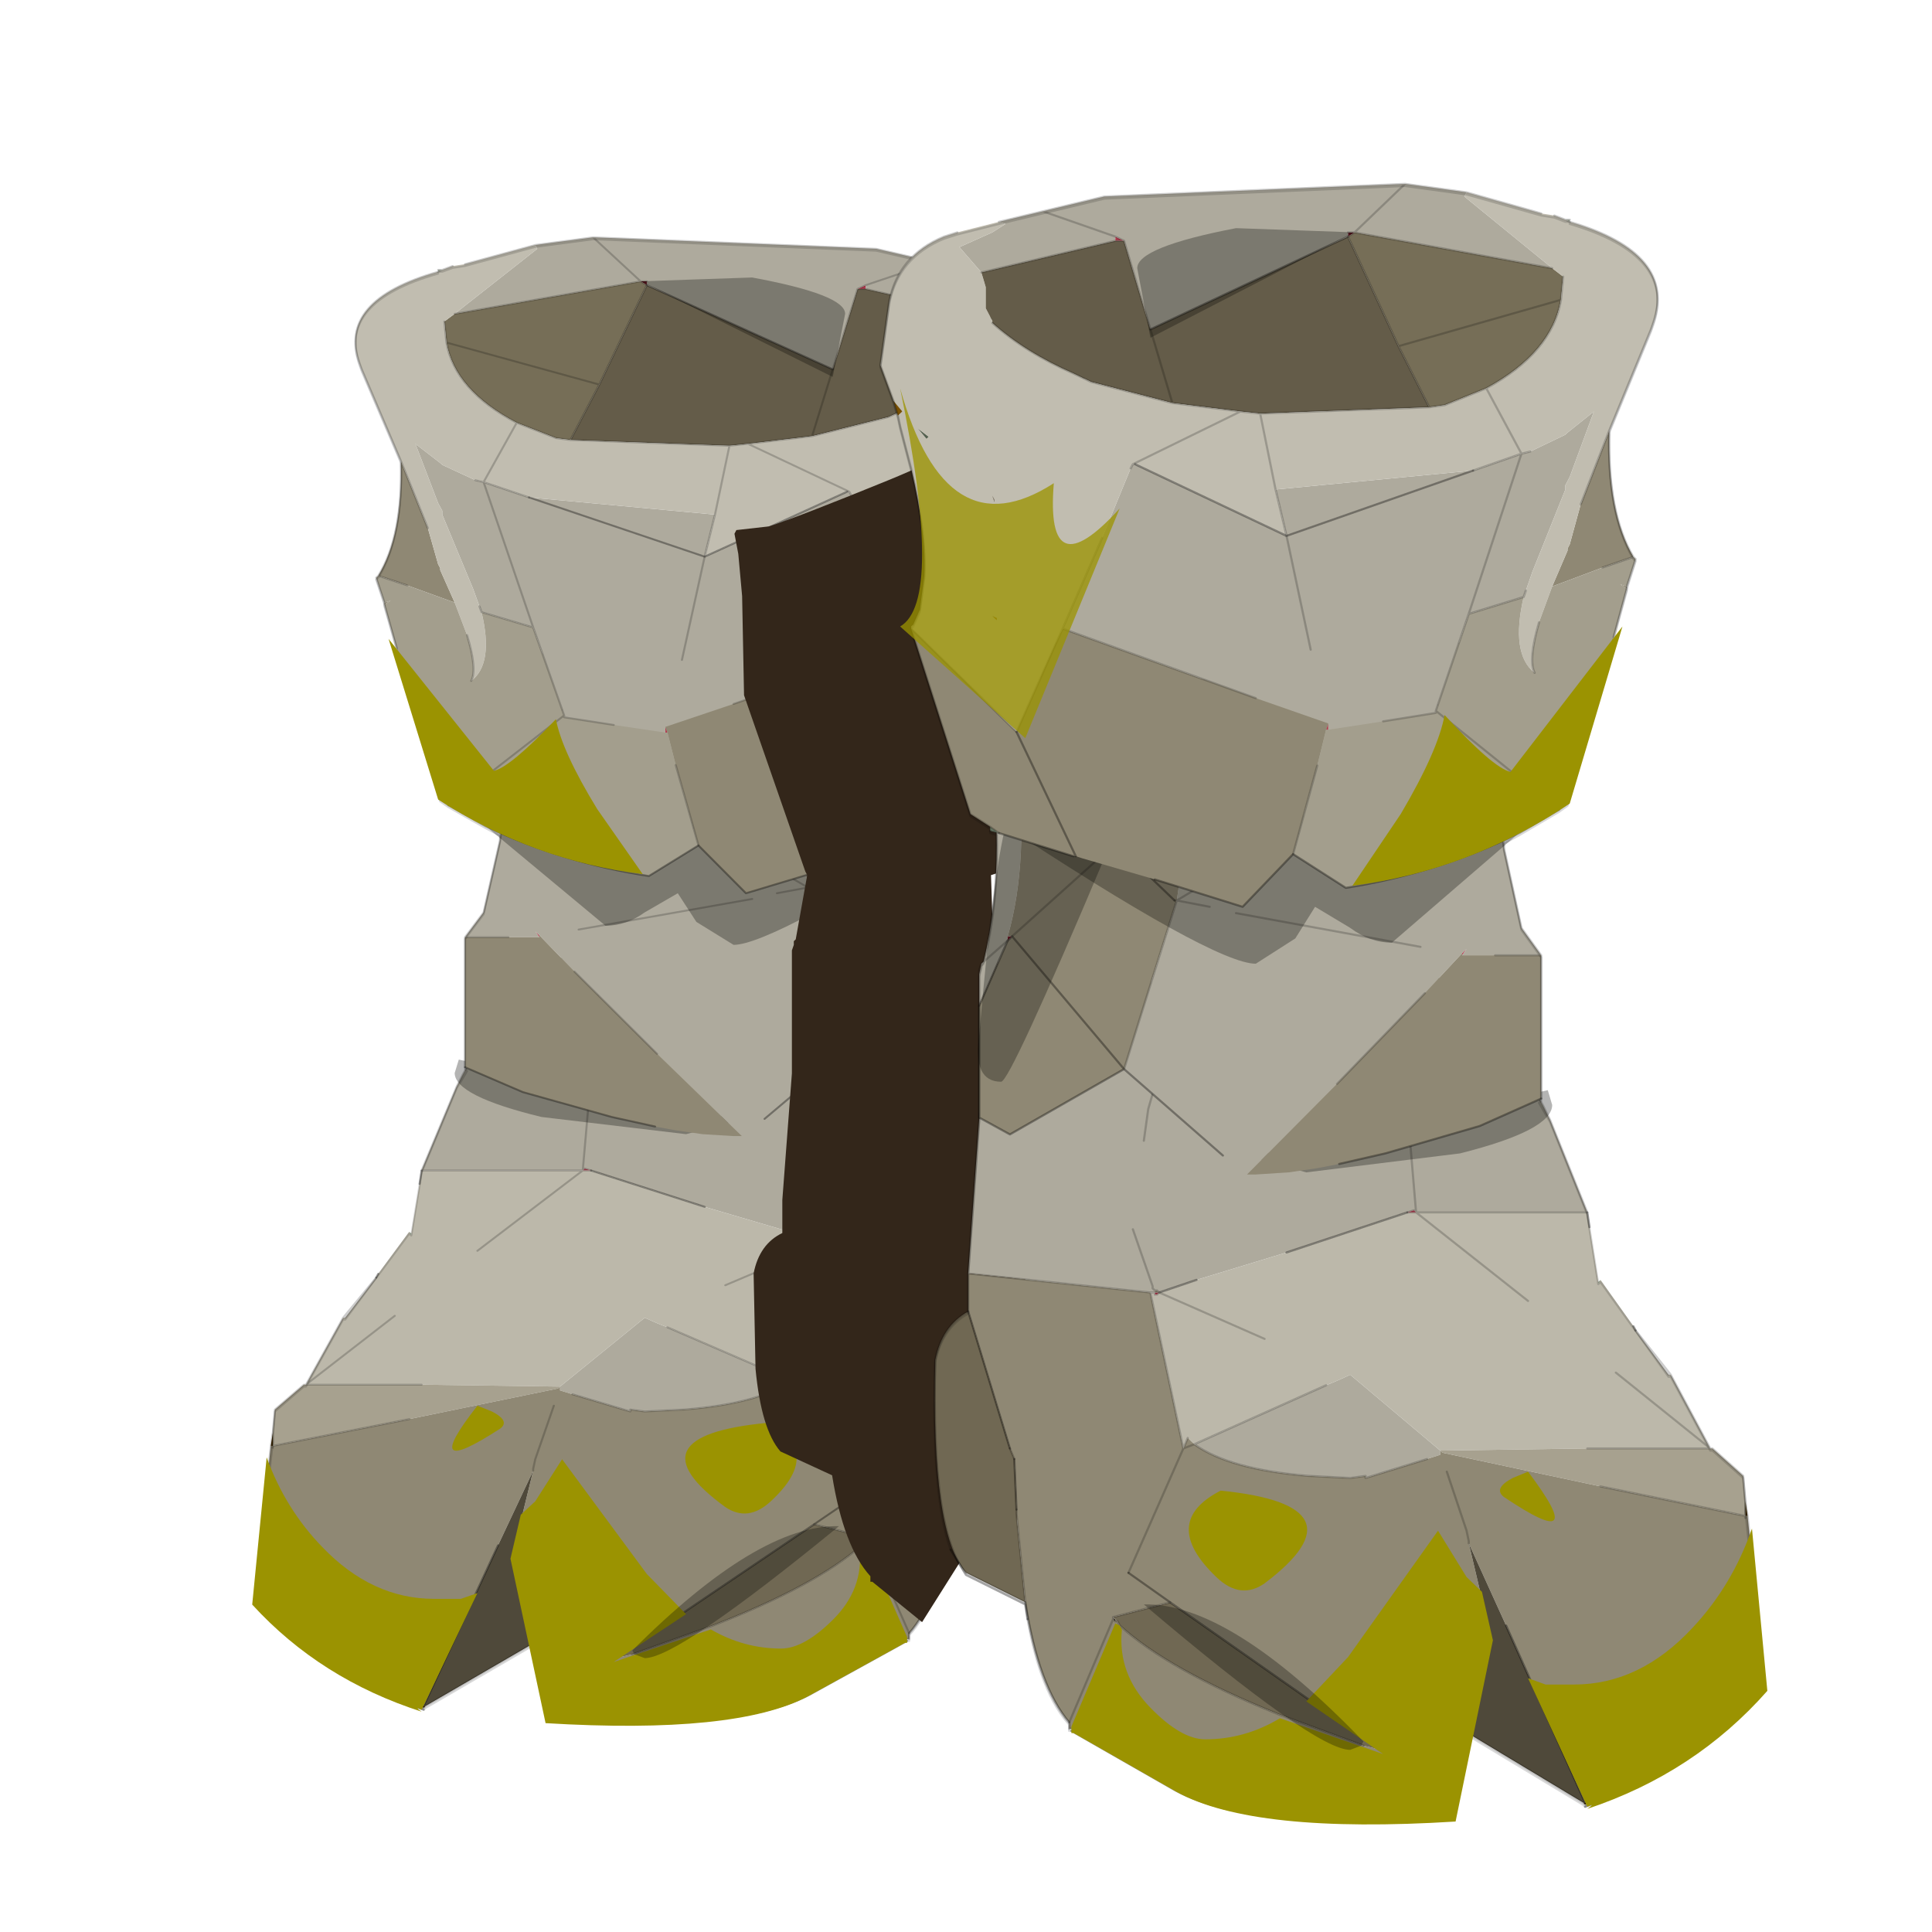 <?xml version="1.0" encoding="UTF-8" standalone="no"?>
<svg xmlns:xlink="http://www.w3.org/1999/xlink" height="440.0px" width="440.0px" xmlns="http://www.w3.org/2000/svg">
  <g transform="matrix(10.0, 0.0, 0.0, 10.0, 0.0, 0.0)">
    <use height="44.0" transform="matrix(1.0, 0.0, 0.0, 1.0, 0.0, 0.0)" width="44.0" xlink:href="#shape0"/>
    <use height="39.0" transform="matrix(0.941, 0.0, 0.0, 0.871, 5.744, 5.318)" width="20.2" xlink:href="#sprite0"/>
    <use height="34.25" transform="matrix(0.872, 0.0, 0.0, 0.836, 16.727, 8.31)" width="9.35" xlink:href="#sprite2"/>
    <use height="39.0" transform="matrix(-1.0, 0.0, 0.0, 0.96, 40.25, 4.092)" width="20.2" xlink:href="#sprite0"/>
  </g>
  <defs>
    <g id="shape0" transform="matrix(1.0, 0.0, 0.0, 1.0, 0.0, 0.0)">
      <path d="M44.0 44.0 L0.0 44.0 0.0 0.0 44.0 0.0 44.0 44.0" fill="#43adca" fill-opacity="0.0" fill-rule="evenodd" stroke="none"/>
    </g>
    <g id="sprite0" transform="matrix(1.0, 0.0, 0.0, 1.0, 10.0, 18.75)">
      <use height="38.95" transform="matrix(1.0, 0.0, 0.0, 1.0, -9.95, -18.75)" width="20.15" xlink:href="#shape1"/>
      <use height="34.05" transform="matrix(1.0, 0.0, 0.0, 1.0, -10.0, -13.8)" width="19.75" xlink:href="#sprite1"/>
      <use height="36.35" transform="matrix(1.0, 0.0, 0.0, 1.0, -0.8, -17.85)" width="5.15" xlink:href="#shape3"/>
    </g>
    <g id="shape1" transform="matrix(1.0, 0.0, 0.0, 1.0, 9.95, 18.75)">
      <path d="M-1.5 -0.45 L-0.6 -0.3 3.25 0.2 4.0 0.3 7.05 0.7 7.25 0.85 Q7.7 1.5 7.95 3.55 L8.2 7.2 4.05 7.65 3.95 7.65 3.95 7.6 3.9 7.6 3.85 7.65 3.0 7.35 0.95 6.7 -1.8 5.75 -1.95 5.7 -2.0 5.75 -1.5 -0.45 -2.0 5.75 -5.9 5.75 -5.05 3.55 Q-3.9 1.0 -2.0 -0.15 L-1.5 -0.45 M3.95 7.6 L3.9 7.6 3.95 7.6 4.0 7.55 3.95 7.6 M4.45 6.15 L4.0 7.5 4.0 7.55 4.0 7.5 4.45 6.15 M-8.7 11.35 L-8.75 11.35 -8.7 11.35 M-2.55 11.4 L-0.5 9.6 Q-0.2 9.75 0.05 9.85 L3.05 11.25 Q2.25 11.85 0.45 12.0 L-0.5 12.05 -0.85 12.0 -0.85 12.05 -2.25 11.6 -2.55 11.5 -2.55 11.4 -2.6 11.45 -2.55 11.4 M4.2 4.05 L4.1 3.3 3.25 0.2 4.1 3.3 4.2 4.05 M4.0 7.55 L4.0 7.5 4.0 7.55 M3.95 7.65 L4.05 7.65 3.95 7.65" fill="#aeaa9d" fill-rule="evenodd" stroke="none"/>
      <path d="M-2.0 5.75 L-1.95 5.7 -1.8 5.75 -1.95 5.75 -2.0 5.75 -1.95 5.75 -2.0 5.75 M3.95 7.65 L3.95 7.7 3.9 7.7 3.85 7.65 3.95 7.65" fill="#b13d50" fill-rule="evenodd" stroke="none"/>
      <path d="M-1.8 5.75 L0.95 6.7 3.0 7.35 3.85 7.65 3.9 7.7 3.95 7.7 3.95 7.65 4.05 7.65 3.3 11.35 3.2 11.1 3.05 11.25 0.05 9.85 Q-0.2 9.75 -0.5 9.6 L-2.55 11.4 -5.9 11.35 -8.75 11.35 -8.7 11.35 -7.8 9.6 -7.75 9.6 -7.0 8.55 -6.95 8.45 -6.2 7.35 -6.15 7.45 -6.15 7.4 -5.95 6.1 -5.9 5.75 -2.0 5.75 -1.95 5.75 -1.8 5.75 M-4.55 7.85 L-2.0 5.75 -4.55 7.85 M-6.55 9.55 L-8.7 11.35 -6.55 9.55 M1.45 8.75 L3.85 7.65 1.45 8.75" fill="#bcb8aa" fill-rule="evenodd" stroke="none"/>
      <path d="M-6.15 7.4 L-6.15 7.45 -6.2 7.35 -6.15 7.4" fill="#879880" fill-rule="evenodd" stroke="none"/>
      <path d="M-8.75 11.35 L-5.9 11.35 -2.55 11.4 -2.6 11.45 -6.2 12.25 -9.5 12.95 -9.5 12.6 -9.45 12.0 -8.75 11.35" fill="#a7a18f" fill-rule="evenodd" stroke="none"/>
      <path d="M3.85 7.65 L3.9 7.6 3.85 7.65 3.9 7.6 3.95 7.6 4.0 7.55 3.95 7.6 3.95 7.65 3.85 7.65 M3.05 11.25 L3.2 11.1 3.3 11.35 4.05 7.65 8.2 7.2 8.2 8.1 7.25 11.35 7.15 11.6 7.1 12.8 7.1 12.9 6.9 15.0 Q6.6 17.0 5.9 17.85 L5.9 18.0 5.85 18.0 3.5 19.4 Q1.75 20.4 -2.85 20.1 L-3.25 18.15 -3.55 16.5 -3.65 15.9 -3.7 15.8 -3.2 13.6 -4.05 15.55 -5.85 19.75 Q-6.05 19.65 -5.85 19.8 -8.3 18.95 -9.95 17.0 L-9.55 12.95 -9.5 13.0 -9.5 12.95 -9.5 13.0 -9.55 12.95 -9.5 12.95 -6.2 12.25 -2.6 11.45 -2.55 11.4 -2.55 11.5 -2.25 11.6 -0.85 12.05 -0.85 12.0 -0.5 12.05 0.45 12.0 Q2.25 11.85 3.05 11.25 L3.3 11.35 3.2 11.1 3.3 11.35 3.05 11.25 M-2.7 11.9 L-3.15 13.3 -3.2 13.55 -3.2 13.6 -3.2 13.55 -3.15 13.3 -2.7 11.9 M-0.85 18.25 L-1.2 18.5 -0.8 18.4 1.15 17.65 Q3.65 16.6 4.75 15.55 L4.8 15.45 4.85 15.45 4.9 15.4 4.9 15.35 3.6 15.0 -0.85 18.25 M4.55 14.3 L3.6 15.0 4.55 14.3 3.3 11.35 4.55 14.3 M4.9 15.4 L5.9 17.85 4.9 15.4" fill="#8f8874" fill-rule="evenodd" stroke="none"/>
      <path d="M-3.65 15.9 L-3.7 15.9 -3.7 15.8 -3.65 15.9" fill="#7e2030" fill-rule="evenodd" stroke="none"/>
      <path d="M-0.8 18.4 L-1.2 18.5 -0.85 18.25 3.6 15.0 4.9 15.35 4.85 15.4 4.8 15.45 4.75 15.55 Q3.65 16.6 1.15 17.65 L-0.8 18.4 M8.2 8.1 Q8.8 8.45 8.95 9.25 9.05 13.35 8.25 14.3 L6.9 15.0 7.1 12.9 7.1 12.8 7.15 11.6 7.25 11.35 8.2 8.1" fill="#706853" fill-rule="evenodd" stroke="none"/>
      <path d="M-9.55 12.95 L-9.5 12.6 -9.5 12.95 -9.55 12.95 M5.85 18.0 L5.9 18.0 5.85 18.0 M-5.9 19.75 L-5.85 19.75 -5.8 19.75 -5.85 19.8 -5.9 19.75" fill="#3d2800" fill-rule="evenodd" stroke="none"/>
      <path d="M-5.85 19.75 L-5.8 19.75 -5.85 19.75 -5.9 19.75 -5.85 19.75" fill="#583a00" fill-rule="evenodd" stroke="none"/>
      <path d="M4.9 15.4 L4.85 15.45 4.85 15.4 4.9 15.4 4.85 15.45 4.9 15.4 M4.0 0.3 L3.25 0.2 -0.6 -0.3 Q1.6 -0.65 4.0 0.3" fill="#1e1400" fill-rule="evenodd" stroke="none"/>
      <path d="M4.85 15.45 L4.8 15.45 4.85 15.4 4.9 15.35 4.9 15.4 4.85 15.4 4.85 15.45" fill="#706a5b" fill-rule="evenodd" stroke="none"/>
      <path d="M-5.85 19.75 L-4.05 15.55 -3.2 13.6 -3.7 15.8 -3.7 15.9 -3.65 15.9 -3.55 16.5 -3.25 18.15 -5.8 19.75 -5.85 19.75" fill="#4f493a" fill-rule="evenodd" stroke="none"/>
      <path d="M-0.6 -0.3 L-1.5 -0.45 -2.0 5.75 -1.95 5.7 -1.8 5.75 M3.85 7.65 L3.9 7.6 3.95 7.6 4.0 7.55 4.0 7.5 4.45 6.15 M-1.5 -0.45 L-2.0 -0.15 Q-3.9 1.0 -5.05 3.55 L-5.9 5.75 -2.0 5.75 -1.95 5.75 -1.8 5.75 M-1.95 5.75 L-2.0 5.75 -4.55 7.85 M-7.0 8.55 L-7.75 9.6 -7.8 9.6 -8.7 11.35 -6.55 9.55 M-8.7 11.35 L-8.75 11.35 -5.9 11.35 M0.05 9.85 L3.05 11.25 3.3 11.35 3.2 11.1 M3.3 11.35 L4.05 7.65 3.95 7.65 M3.95 7.7 L3.9 7.7 3.85 7.65 1.45 8.75 M-8.75 11.35 L-8.7 11.35 M-9.5 12.6 L-9.45 12.0 -8.75 11.35 M-7.0 8.55 L-7.8 9.6 M-2.25 11.6 L-0.85 12.05 -0.85 12.0 -0.5 12.05 0.45 12.0 Q2.25 11.85 3.05 11.25 M-6.2 12.25 L-9.5 12.95 -9.5 13.0 -9.55 12.95 -9.95 17.0 Q-8.3 18.95 -5.85 19.8 L-5.9 19.75 M-3.2 13.6 L-3.2 13.55 -3.15 13.3 -2.7 11.9 M-3.25 18.15 L-3.55 16.5 M4.55 14.3 L3.3 11.35 M-9.5 12.6 L-9.55 12.95 M-9.5 12.95 L-9.5 12.6 M-9.5 12.95 L-9.55 12.95 M-5.8 19.75 L-3.25 18.15 -2.85 20.1 Q1.75 20.4 3.5 19.4 L5.85 18.0 5.9 18.0 5.9 17.85 4.9 15.4 4.9 15.35 3.6 15.0 M4.85 15.45 L4.8 15.45 4.75 15.55 Q3.65 16.6 1.15 17.65 L-0.8 18.4 M-5.85 19.75 L-5.9 19.75 M-5.8 19.75 L-5.85 19.8 M8.2 7.2 L7.95 3.55 Q7.7 1.5 7.25 0.85 L7.05 0.7 4.0 0.3 3.25 0.2 4.1 3.3 4.2 4.05 M3.9 7.6 L3.85 7.65 3.95 7.65 M3.95 7.6 L3.9 7.6 M4.0 7.5 L4.0 7.55 3.95 7.6 M6.9 15.0 L8.25 14.3 Q9.05 13.35 8.95 9.25 8.8 8.45 8.2 8.1 L8.2 7.2 4.05 7.65 M7.25 11.35 L7.15 11.6 M7.1 12.8 L7.1 12.9 6.9 15.0 M4.85 15.45 L4.9 15.4 M3.25 0.2 L-0.6 -0.3 Q1.6 -0.65 4.0 0.3" fill="none" stroke="#000000" stroke-linecap="round" stroke-linejoin="round" stroke-opacity="0.2" stroke-width="0.05"/>
      <path d="M-1.8 5.75 L0.95 6.7 M3.0 7.35 L3.85 7.65 M-5.95 6.1 L-5.9 5.75 M-6.95 8.45 L-7.0 8.55 M-5.85 19.75 L-4.05 15.55 M-0.85 18.25 L3.6 15.0 4.55 14.3 M8.2 8.1 L7.25 11.35 M7.15 11.6 L7.1 12.8 M6.9 15.0 Q6.6 17.0 5.9 17.85" fill="none" stroke="#000000" stroke-linecap="round" stroke-linejoin="round" stroke-opacity="0.353" stroke-width="0.05"/>
      <path d="M1.55 4.5 L0.5 4.8 -3.0 4.35 Q-5.1 3.8 -5.1 3.2 L-5.0 2.85 1.65 4.4 1.55 4.5" fill="#080704" fill-opacity="0.302" fill-rule="evenodd" stroke="none"/>
      <path d="M-4.0 -2.9 L-4.0 -2.95 -4.0 -2.9 M-3.05 -0.35 L-3.15 -0.5 -3.05 -0.4 -3.05 -0.35" fill="#b13d50" fill-rule="evenodd" stroke="none"/>
      <path d="M3.45 -1.65 L3.5 -1.65 3.45 -1.65 M7.3 -0.8 L7.3 -0.7 7.2 -0.8 7.3 -0.8" fill="#7e2030" fill-rule="evenodd" stroke="none"/>
      <path d="M7.3 -6.9 L8.05 -6.95 7.95 -6.4 7.85 -6.05 7.1 -5.25 7.85 -6.05 Q7.25 -2.8 7.85 -0.2 L7.9 -0.15 7.3 -0.7 7.9 -0.15 7.95 0.1 7.95 0.85 7.3 -0.7 7.3 -0.8 Q6.8 -2.6 7.1 -5.25 L7.3 -6.9 M4.65 2.35 L2.4 4.4 1.85 4.85 -0.2 2.7 -2.2 0.55 -3.05 -0.4 -3.15 -0.5 -3.05 -0.35 -3.1 -0.35 -3.8 -0.35 -4.85 -0.35 -4.4 -1.0 -4.0 -2.9 -4.0 -2.95 -3.95 -3.3 -3.9 -5.25 -4.2 -8.1 -1.85 -7.45 -0.25 -7.15 -0.2 -7.15 0.15 -7.1 3.4 -6.85 3.2 -4.95 3.35 -2.35 3.45 -1.65 4.65 2.35 M3.05 -1.9 L3.45 -1.65 2.7 -1.5 3.45 -1.65 3.05 -1.9 M-3.9 -5.85 L-3.9 -5.25 -3.9 -5.85 -2.15 -6.4 -3.9 -5.85 -2.5 -5.05 -3.9 -5.85 M2.1 -1.35 L-2.1 -0.55 2.1 -1.35 M1.65 -2.7 Q0.25 -3.45 -1.1 -4.25 0.25 -3.45 1.65 -2.7 M-4.0 -2.9 L-3.95 -3.3 -4.0 -2.9" fill="#aeaa9d" fill-rule="evenodd" stroke="none"/>
      <path d="M7.3 -6.9 L7.1 -5.25 4.85 -3.0 3.5 -1.65 4.85 -3.0 7.1 -5.25 Q6.8 -2.6 7.3 -0.8 L7.2 -0.8 7.3 -0.7 7.95 0.85 7.95 3.5 7.25 3.9 4.65 2.35 3.45 -1.65 3.35 -2.35 3.2 -4.95 3.4 -6.85 7.3 -6.95 7.3 -6.9 M1.85 4.85 L1.65 4.85 0.9 4.8 0.25 4.7 -0.25 4.6 -1.3 4.35 -3.45 3.7 -4.85 3.05 -4.85 -0.3 -4.85 -0.35 -3.8 -0.35 -3.1 -0.35 -3.05 -0.35 -3.05 -0.4 -2.2 0.55 -0.2 2.7 1.85 4.85 M3.5 -1.65 L3.45 -1.65 3.5 -1.65 M7.2 -0.8 L4.65 2.35 7.2 -0.8 4.85 -3.0 7.2 -0.8" fill="#8f8874" fill-rule="evenodd" stroke="none"/>
      <path d="M7.85 -6.05 L7.95 -6.4 8.05 -6.95 7.3 -6.9 M7.1 -5.25 L7.85 -6.05 Q7.25 -2.8 7.85 -0.2 L7.95 0.0 7.95 0.1 7.95 0.85 M-4.85 3.05 L-4.85 -0.3 -4.85 -0.35 -4.4 -1.0 -4.0 -2.9 -4.0 -2.95 -3.95 -3.3 -3.9 -5.25 -4.2 -8.1 -1.85 -7.45 M0.15 -7.1 L3.4 -6.85 7.3 -6.95 7.3 -6.9 M7.3 -0.7 L7.9 -0.15 7.85 -0.2 M3.45 -1.65 L3.5 -1.65 M3.45 -1.65 L4.65 2.35 M7.2 -0.8 L4.85 -3.0 M2.7 -1.5 L3.45 -1.65 3.05 -1.9 M7.95 0.1 L7.9 -0.15 7.95 0.0 M-3.9 -5.25 L-3.9 -5.85 -2.5 -5.05 M-4.85 -0.35 L-3.8 -0.35 M-2.2 0.55 L-0.2 2.7 M-3.95 -3.3 L-4.0 -2.9 M-1.1 -4.25 Q0.25 -3.45 1.65 -2.7 M-2.1 -0.55 L2.1 -1.35" fill="none" stroke="#000000" stroke-linecap="round" stroke-linejoin="round" stroke-opacity="0.2" stroke-width="0.05"/>
      <path d="M7.95 0.85 L7.95 3.5 7.25 3.9 4.65 2.35 2.4 4.4 M-0.25 4.6 L-1.3 4.35 -3.45 3.7 -4.85 3.05 M-0.25 -7.15 L-0.2 -7.15 0.15 -7.1 M3.5 -1.65 L4.85 -3.0 7.1 -5.25 M4.65 2.35 L7.2 -0.8 7.3 -0.7 7.95 0.85 M-3.9 -5.85 L-2.15 -6.4" fill="none" stroke="#000000" stroke-linecap="round" stroke-linejoin="round" stroke-opacity="0.353" stroke-width="0.05"/>
      <path d="M0.75 -0.75 L0.3 -1.5 -0.5 -1.0 Q-0.95 -0.65 -1.45 -0.65 L-4.4 -3.3 Q-4.4 -4.8 -3.25 -4.05 -1.45 -2.85 -0.9 -2.85 L-0.15 -3.3 Q0.55 -3.8 1.5 -3.8 2.4 -3.8 2.3 -2.1 5.4 -4.05 6.95 -4.05 L7.5 -3.95 7.55 -3.55 Q2.6 -0.15 1.65 -0.15 L0.75 -0.75" fill="#080704" fill-opacity="0.302" fill-rule="evenodd" stroke="none"/>
      <path d="M5.1 -2.65 Q5.1 -3.4 6.85 -3.35 7.35 -5.7 7.95 1.55 8.1 2.65 7.45 2.65 7.25 2.65 5.1 -2.65" fill="#080704" fill-opacity="0.302" fill-rule="evenodd" stroke="none"/>
      <path d="M4.85 -17.4 L4.85 -17.3 4.65 -17.3 4.85 -17.4 M0.0 -5.85 L0.05 -5.7 0.0 -5.7 0.0 -5.85" fill="#b13d50" fill-rule="evenodd" stroke="none"/>
      <path d="M-0.45 -17.5 L-0.45 -17.4 -0.6 -17.5 -0.45 -17.5" fill="#681924" fill-rule="evenodd" stroke="none"/>
      <path d="M9.9 -13.5 L9.8 -13.15 9.7 -13.25 9.9 -13.5" fill="#7a5100" fill-rule="evenodd" stroke="none"/>
      <path d="M9.15 -12.6 L9.1 -12.65 9.35 -12.85 9.15 -12.6" fill="#54604f" fill-rule="evenodd" stroke="none"/>
      <path d="M7.55 -8.3 L7.55 -8.35 7.65 -8.4 7.55 -8.3" fill="#9c6800" fill-rule="evenodd" stroke="none"/>
      <path d="M7.7 -3.4 L7.7 -3.3 7.5 -3.25 7.7 -3.4" fill="#6a7a66" fill-rule="evenodd" stroke="none"/>
      <path d="M-5.5 -17.75 L-5.5 -17.8 -5.4 -17.8 -5.5 -17.75" fill="#b2b9a8" fill-rule="evenodd" stroke="none"/>
      <path d="M4.85 -17.3 L4.85 -17.4 4.65 -17.3 4.05 -15.2 -0.45 -17.4 -0.45 -17.5 -0.6 -17.5 -5.1 -16.65 -3.1 -18.35 -3.15 -18.45 -1.75 -18.65 5.1 -18.35 6.5 -18.0 7.5 -17.75 7.35 -17.7 7.65 -17.5 8.4 -17.15 7.9 -16.55 4.85 -17.3 M4.85 -17.4 L6.5 -18.0 4.85 -17.4 M-4.4 -12.25 L-3.3 -11.85 1.2 -11.4 0.95 -10.3 4.4 -12.0 4.45 -12.0 4.5 -11.9 5.15 -10.25 6.05 -8.1 1.65 -6.45 0.0 -5.85 0.0 -5.7 -1.25 -5.9 -2.45 -6.1 -2.45 -6.15 -3.2 -8.45 -4.4 -12.25 -3.2 -8.45 -4.45 -8.85 -4.5 -9.0 -4.65 -9.45 -5.4 -11.4 -5.4 -11.5 -5.5 -11.7 -6.05 -13.25 -5.45 -12.75 -5.4 -12.7 -4.6 -12.3 -4.4 -12.25 M0.4 -7.6 L0.95 -10.3 0.4 -7.6 M-1.75 -18.65 L-0.6 -17.5 -1.75 -18.65 M0.95 -10.3 L-3.3 -11.85 0.95 -10.3" fill="#aeaa9d" fill-rule="evenodd" stroke="none"/>
      <path d="M9.5 -8.15 L9.5 -8.1 8.15 -3.7 7.85 -3.5 7.7 -3.4 7.5 -3.25 5.8 -2.7 5.75 -2.7 5.6 -2.65 3.95 -2.15 1.95 -1.5 0.8 -2.75 0.25 -4.85 0.05 -5.7 0.0 -5.85 1.65 -6.45 6.05 -8.1 7.1 -5.65 9.5 -8.1 9.5 -8.15 M-6.8 -9.05 L-6.8 -9.1 -6.65 -9.15 -6.8 -9.05 M-6.95 -9.8 Q-6.35 -10.85 -6.4 -12.8 L-5.75 -11.05 -5.5 -10.1 -5.45 -10.0 -5.45 -9.95 -5.1 -9.1 -6.25 -9.55 -6.95 -9.8 M7.6 -11.1 L7.6 -11.15 7.65 -11.25 7.6 -11.1 M5.75 -2.7 L7.1 -5.65 5.75 -2.7" fill="#8f8874" fill-rule="evenodd" stroke="none"/>
      <path d="M-0.45 -17.4 L-1.6 -14.8 -2.3 -13.35 -2.65 -13.4 -3.6 -13.8 Q-5.1 -14.65 -5.3 -15.9 L-5.35 -16.45 -5.1 -16.65 -0.6 -17.5 -0.45 -17.4 M-1.6 -14.8 L-5.3 -15.9 -1.6 -14.8" fill="#766e57" fill-rule="evenodd" stroke="none"/>
      <path d="M4.65 -17.3 L4.85 -17.3 7.9 -16.55 7.8 -16.2 7.8 -15.7 7.65 -15.4 7.65 -15.35 Q6.9 -14.65 5.8 -14.15 L5.4 -13.95 3.55 -13.45 2.0 -13.25 1.55 -13.2 -2.3 -13.35 -1.6 -14.8 -0.45 -17.4 4.05 -15.2 4.65 -17.3 M4.05 -15.2 L3.55 -13.45 4.05 -15.2" fill="#645c49" fill-rule="evenodd" stroke="none"/>
      <path d="M7.9 -16.55 L8.4 -17.15 7.65 -17.5 7.35 -17.7 7.5 -17.75 8.45 -17.5 8.75 -17.4 Q9.8 -16.95 10.0 -15.85 L10.2 -14.35 9.9 -13.5 9.7 -13.25 9.8 -13.15 9.75 -12.9 9.5 -11.9 Q9.15 -10.35 9.2 -9.35 L9.3 -8.55 9.45 -8.2 9.5 -8.15 9.5 -8.1 7.1 -5.65 6.05 -8.1 5.15 -10.25 4.5 -11.9 4.45 -12.0 4.4 -12.0 0.95 -10.3 1.2 -11.4 -3.3 -11.85 -4.4 -12.25 -3.6 -13.8 -4.4 -12.25 -4.6 -12.3 -5.4 -12.7 -5.45 -12.75 -6.05 -13.25 -5.5 -11.7 -5.4 -11.5 -5.4 -11.4 -4.65 -9.45 -4.5 -9.0 -4.45 -8.85 Q-4.15 -7.5 -4.7 -7.05 -4.55 -7.35 -4.8 -8.25 L-5.1 -9.1 -5.45 -9.95 -5.45 -10.0 -5.5 -10.1 -5.75 -11.05 -6.4 -12.8 -7.35 -15.2 -7.4 -15.35 Q-7.95 -17.0 -5.5 -17.75 L-5.4 -17.8 -5.15 -17.9 -4.85 -17.95 -3.15 -18.45 -3.1 -18.35 -5.1 -16.65 -5.35 -16.45 -5.3 -15.9 Q-5.1 -14.65 -3.6 -13.8 L-2.65 -13.4 -2.3 -13.35 1.55 -13.2 2.0 -13.25 3.55 -13.45 5.4 -13.95 5.8 -14.15 Q6.9 -14.65 7.65 -15.35 L7.65 -15.4 7.8 -15.7 7.8 -16.2 7.9 -16.55 M1.55 -13.2 L1.2 -11.4 1.55 -13.2 M9.15 -12.6 L9.35 -12.85 9.1 -12.65 9.15 -12.6 M7.6 -11.1 L7.65 -11.25 7.6 -11.15 7.6 -11.1 M7.55 -8.3 L7.65 -8.4 7.55 -8.35 7.55 -8.3 M2.0 -13.25 L4.45 -12.0 2.0 -13.25" fill="#c1bdb0" fill-rule="evenodd" stroke="none"/>
      <path d="M0.8 -2.75 L-0.4 -1.95 Q-2.5 -2.3 -4.35 -3.25 L-5.25 -3.8 -5.45 -3.95 -5.6 -4.5 -6.5 -7.9 -6.8 -9.05 -6.65 -9.15 -6.8 -9.1 -7.0 -9.75 -6.95 -9.8 -6.25 -9.55 -5.1 -9.1 -4.8 -8.25 Q-4.55 -7.35 -4.7 -7.05 -4.15 -7.5 -4.45 -8.85 L-3.2 -8.45 -2.45 -6.15 -2.45 -6.1 -1.25 -5.9 0.0 -5.7 0.05 -5.7 0.25 -4.85 0.8 -2.75 M-5.25 -3.8 L-2.45 -6.15 -5.25 -3.8" fill="#a39e8d" fill-rule="evenodd" stroke="none"/>
      <path d="M4.85 -17.4 L4.65 -17.3 4.85 -17.3 7.9 -16.55 M7.5 -17.75 L6.5 -18.0 4.85 -17.4 M-2.3 -13.35 L1.55 -13.2 2.0 -13.25 3.55 -13.45 4.05 -15.2 M-0.45 -17.4 L-1.6 -14.8 -2.3 -13.35 -2.65 -13.4 -3.6 -13.8 -4.4 -12.25 -3.3 -11.85 M1.2 -11.4 L1.55 -13.2 M4.65 -17.3 L4.05 -15.2 M8.45 -17.5 L8.75 -17.4 Q9.8 -16.95 10.0 -15.85 L10.2 -14.35 9.9 -13.5 9.8 -13.15 9.75 -12.9 9.5 -11.9 Q9.15 -10.35 9.2 -9.35 L9.3 -8.55 9.45 -8.2 9.5 -8.15 9.5 -8.1 8.15 -3.7 7.85 -3.5 7.7 -3.4 M7.7 -3.3 L7.5 -3.25 7.7 -3.4 M-5.25 -3.8 L-5.45 -3.95 -5.6 -4.5 M-6.5 -7.9 L-6.8 -9.05 -6.8 -9.1 -7.0 -9.75 -6.95 -9.8 Q-6.35 -10.85 -6.4 -12.8 L-7.35 -15.2 -7.4 -15.35 Q-7.95 -17.0 -5.5 -17.75 M-5.5 -17.8 L-5.4 -17.8 -5.15 -17.9 M-4.85 -17.95 L-3.15 -18.45 -1.75 -18.65 5.1 -18.35 6.5 -18.0 M3.55 -13.45 L5.4 -13.95 5.8 -14.15 Q6.9 -14.65 7.65 -15.35 M9.5 -8.15 L9.5 -8.1 7.1 -5.65 6.05 -8.1 5.15 -10.25 M4.5 -11.9 L4.45 -12.0 2.0 -13.25 M0.95 -10.3 L0.4 -7.6 M0.95 -10.3 L1.2 -11.4 M0.25 -4.85 L0.8 -2.75 M6.05 -8.1 L1.65 -6.45 M-5.4 -17.8 L-5.5 -17.75 M-5.35 -16.45 L-5.3 -15.9 -1.6 -14.8 M-4.6 -12.3 L-4.4 -12.25 -3.2 -8.45 -2.45 -6.15 -2.45 -6.1 -1.25 -5.9 M-0.45 -17.4 L-0.6 -17.5 -5.1 -16.65 M-0.6 -17.5 L-0.45 -17.5 M-0.6 -17.5 L-1.75 -18.65 M-3.6 -13.8 Q-5.1 -14.65 -5.3 -15.9 M-3.2 -8.45 L-4.45 -8.85 -4.5 -9.0 M-4.7 -7.05 Q-4.55 -7.35 -4.8 -8.25 M-6.25 -9.55 L-6.95 -9.8 M-2.45 -6.15 L-5.25 -3.8 M-6.4 -12.8 L-5.75 -11.05" fill="none" stroke="#000000" stroke-linecap="round" stroke-linejoin="round" stroke-opacity="0.2" stroke-width="0.05"/>
      <path d="M4.05 -15.2 L-0.45 -17.4 M7.5 -3.25 L5.8 -2.7 M3.95 -2.15 L1.95 -1.5 0.8 -2.75 -0.4 -1.95 Q-2.5 -2.3 -4.35 -3.25 L-5.25 -3.8 M7.1 -5.65 L5.75 -2.7 M4.4 -12.0 L0.95 -10.3 M-3.3 -11.85 L0.95 -10.3" fill="none" stroke="#000000" stroke-linecap="round" stroke-linejoin="round" stroke-opacity="0.353" stroke-width="0.05"/>
      <path d="M-9.95 17.05 L-9.5 12.85 -9.5 12.65 -9.45 12.05 -8.75 11.4 -8.7 11.4 -7.8 9.65 -7.75 9.65 -6.2 7.4 -6.15 7.45 -5.9 5.8 -5.05 3.6 -4.8 3.15 -4.85 3.1 -4.85 -0.3 -4.4 -0.95 -4.0 -2.85 -4.0 -2.9 -4.0 -3.0 -4.35 -3.2 -5.25 -3.75 -5.45 -3.9 -6.8 -9.0 -6.8 -9.05 -7.0 -9.7 -6.95 -9.75 Q-6.35 -10.8 -6.4 -12.75 L-7.35 -15.15 -7.4 -15.3 Q-7.95 -16.95 -5.5 -17.7 L-5.5 -17.75 -5.4 -17.75 -5.15 -17.85 -4.85 -17.9 -3.15 -18.4 -1.75 -18.6 5.1 -18.3 6.5 -17.95 7.5 -17.7 8.45 -17.45 8.75 -17.35 Q9.8 -16.9 10.0 -15.8 L10.2 -14.3 9.9 -13.45 9.8 -13.1 9.75 -12.85 9.5 -11.85 Q9.15 -10.3 9.2 -9.3 L9.3 -8.5 9.45 -8.15 9.5 -8.1 9.5 -8.05 8.15 -3.65 7.85 -3.45 7.7 -3.35 7.7 -3.25 7.55 -3.2 Q7.5 -1.6 7.85 -0.15 L7.9 -0.1 7.9 -0.05 7.95 0.15 7.95 3.6 8.2 7.25 8.2 8.15 Q8.8 8.5 8.95 9.3 9.05 12.45 8.6 13.75 M6.85 15.4 Q6.55 17.15 5.9 17.9 L5.9 18.05 5.85 18.05 M-2.85 20.15 L-3.25 18.2 -5.8 19.8 -5.85 19.85 Q-6.05 19.7 -5.85 19.8 L-5.9 19.8 -5.85 19.85" fill="none" stroke="#000000" stroke-linecap="round" stroke-linejoin="round" stroke-opacity="0.153" stroke-width="0.05"/>
      <path d="M8.6 13.75 L8.25 14.35 6.9 15.05 6.85 15.4 M5.85 18.05 L3.5 19.45 Q1.75 20.45 -2.85 20.15 M-5.85 19.85 Q-8.3 19.0 -9.95 17.05 Z" fill="none" stroke="#000000" stroke-linecap="round" stroke-linejoin="round" stroke-opacity="0.353" stroke-width="0.05"/>
    </g>
    <g id="sprite1" transform="matrix(1.0, 0.0, 0.0, 1.0, 7.95, 30.55)">
      <use height="34.05" transform="matrix(1.0, 0.0, 0.0, 1.0, -7.95, -30.55)" width="19.75" xlink:href="#shape2"/>
    </g>
    <g id="shape2" transform="matrix(1.0, 0.0, 0.0, 1.0, 7.95, 30.55)">
      <path d="M-2.15 -4.7 Q-1.7 -4.45 -1.95 -4.25 -3.95 -2.85 -2.5 -4.85 L-2.15 -4.7 M-7.6 -3.5 Q-7.15 -2.15 -6.25 -1.15 -5.05 0.2 -3.55 0.2 L-2.9 0.2 -2.5 0.05 -3.85 3.1 Q-4.05 3.0 -3.85 3.15 -6.3 2.3 -7.95 0.35 L-7.6 -3.5 M6.75 -1.1 L6.8 -1.2 6.9 -1.25 7.9 1.2 7.9 1.35 7.85 1.35 5.5 2.75 Q3.75 3.75 -0.85 3.45 L-1.7 -0.85 -1.45 -2.0 -1.1 -2.35 -0.45 -3.45 1.6 -0.45 2.55 0.6 0.8 1.85 3.15 1.0 Q3.95 1.5 4.85 1.5 5.4 1.5 6.1 0.75 6.85 -0.05 6.75 -1.1 M4.5 -4.4 Q5.9 -3.65 4.6 -2.35 4.05 -1.8 3.5 -2.2 1.15 -4.05 4.5 -4.4 M0.4 -20.45 L1.5 -18.75 Q-1.15 -19.1 -3.45 -20.7 L-4.65 -24.9 -2.1 -21.45 Q-1.7 -21.55 -0.6 -22.8 -0.45 -21.95 0.4 -20.45" fill="#9b9301" fill-rule="evenodd" stroke="none"/>
      <path d="M8.3 -28.3 Q10.75 -26.65 11.8 -30.55 10.8 -25.5 11.8 -24.9 L8.95 -22.25 6.8 -27.7 Q8.5 -25.75 8.3 -28.3" fill="#9b9301" fill-opacity="0.761" fill-rule="evenodd" stroke="none"/>
    </g>
    <g id="shape3" transform="matrix(1.0, 0.0, 0.0, 1.0, 0.8, 17.85)">
      <path d="M4.35 -16.65 L4.05 -15.0 -0.6 -17.5 2.1 -17.6 Q4.35 -17.15 4.35 -16.65" fill="#080704" fill-opacity="0.302" fill-rule="evenodd" stroke="none"/>
      <path d="M-0.75 18.4 L-0.8 18.3 Q2.25 15.0 4.2 15.05 0.3 18.5 -0.5 18.5 L-0.75 18.4" fill="#080704" fill-opacity="0.302" fill-rule="evenodd" stroke="none"/>
    </g>
    <g id="sprite2" transform="matrix(1.0, 0.0, 0.0, 1.0, 4.5, 17.15)">
      <use height="34.25" transform="matrix(1.0, 0.0, 0.0, 1.0, -4.5, -17.15)" width="9.35" xlink:href="#shape4"/>
    </g>
    <g id="shape4" transform="matrix(1.0, 0.0, 0.0, 1.0, 4.5, 17.15)">
      <path d="M3.8 -17.15 Q4.5 -16.7 4.65 -15.85 L4.85 -14.4 4.85 -14.35 4.55 -13.5 4.45 -13.15 4.4 -12.9 4.15 -11.9 4.0 -11.1 3.9 -9.95 Q3.9 -8.45 4.4 -8.15 L4.1 -7.85 2.8 -3.7 2.5 -3.5 2.35 -3.4 2.35 -3.3 2.2 -3.25 2.25 -1.65 2.5 -0.2 2.55 -0.15 2.55 -0.05 2.6 0.1 2.6 3.6 2.85 7.2 2.85 7.25 2.85 8.1 Q3.45 8.45 3.6 9.25 L3.55 12.0 Q3.4 13.7 2.9 14.3 L1.7 14.95 0.4 17.1 -0.9 16.0 -0.95 16.0 -0.95 15.85 Q-1.65 15.05 -1.95 13.1 L-3.3 12.45 Q-3.8 11.85 -3.95 10.2 L-4.0 7.6 Q-3.85 6.8 -3.25 6.5 L-3.25 5.6 -3.0 2.15 -3.0 -1.2 -2.95 -1.35 -2.95 -1.45 -2.9 -1.5 -2.6 -3.25 -2.65 -3.35 -4.25 -8.15 -4.3 -10.85 -4.4 -12.0 -4.5 -12.55 -4.45 -12.65 -3.6 -12.75 Q-2.85 -13.0 -0.5 -14.0 1.85 -15.0 2.3 -15.75 L3.8 -17.15 M1.55 15.0 L1.6 15.05 1.6 15.0 1.55 15.0" fill="#33261a" fill-rule="evenodd" stroke="none"/>
    </g>
  </defs>
</svg>
